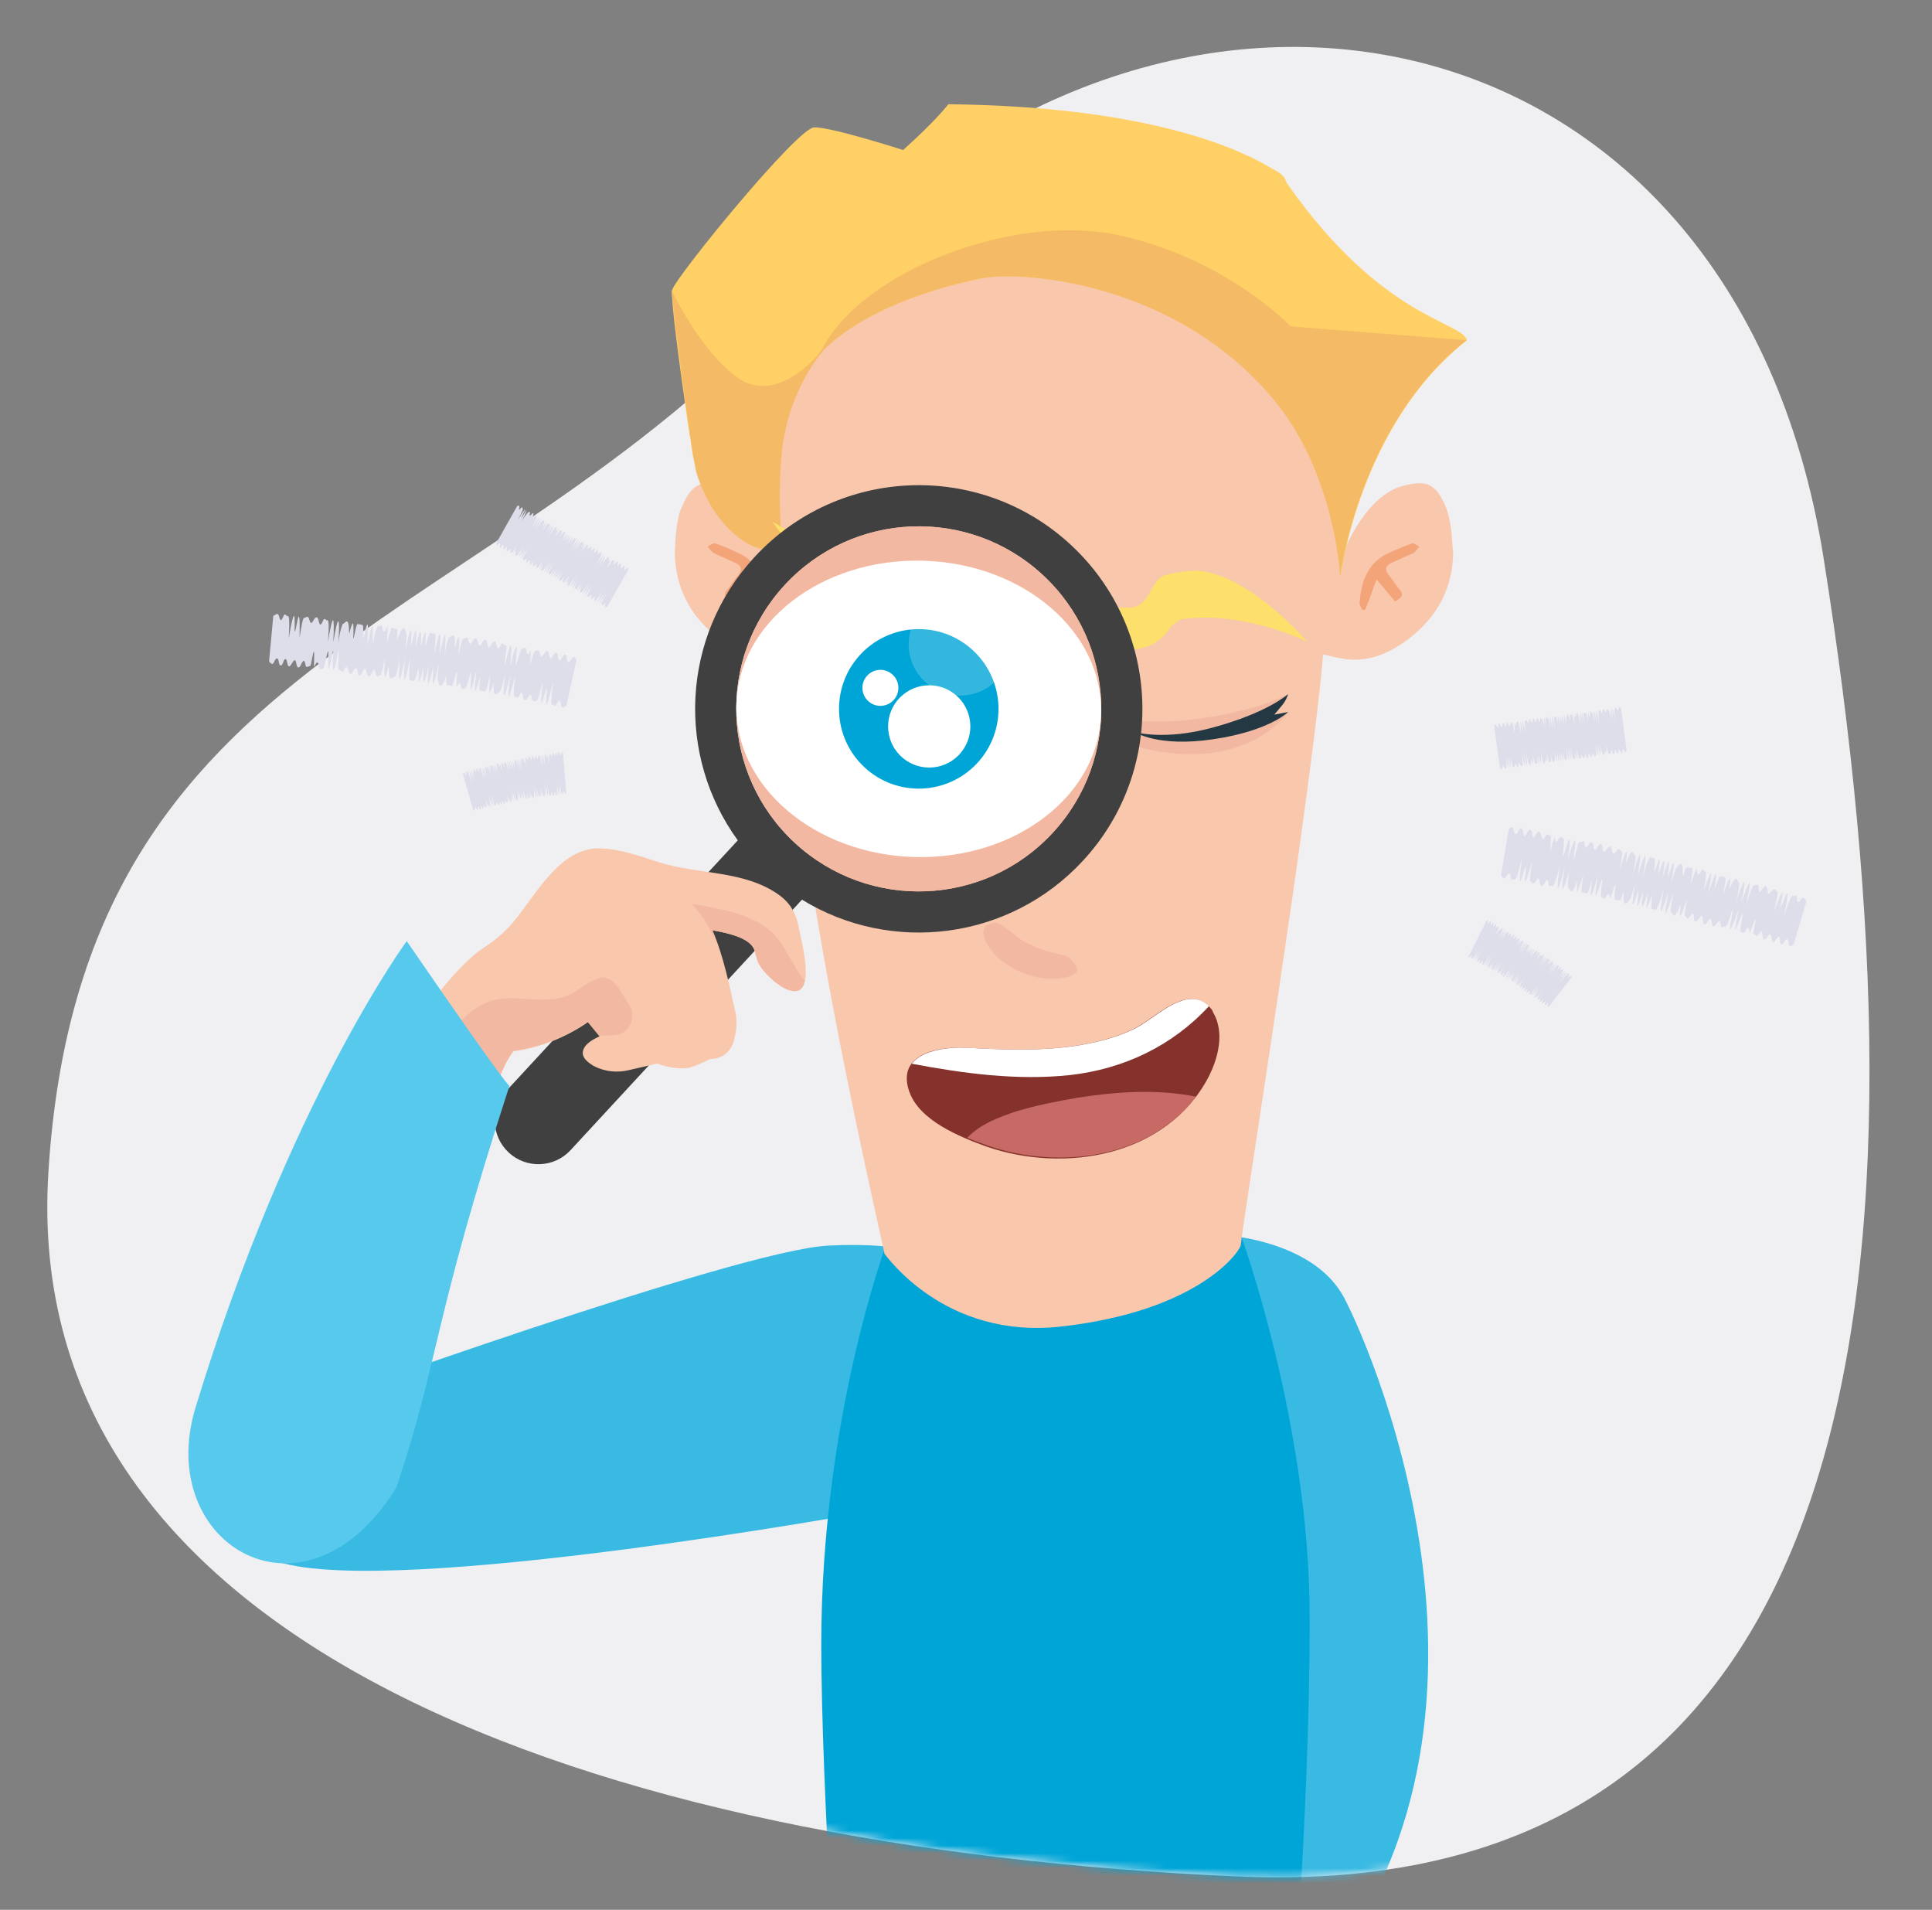 <svg width="256" height="253" viewBox="0 0 256 253" fill="none" xmlns="http://www.w3.org/2000/svg">
<rect x="0" y="0" width="256" height="253" fill="#808080" stroke="none"/>
<g clip-path="url(#clip0)">
<path d="M163.78 248.58C78.614 244.763 2.52 217.931 6.409 155.35C10.801 84.656 65.446 84.508 107.359 37.334C153.37 -14.457 229.705 -1.144 241.63 73.892C256.58 167.997 248.716 252.382 163.78 248.58Z" fill="#F0F0F3"/>
<mask id="mask0" mask-type="alpha" maskUnits="userSpaceOnUse" x="-30" y="-45" width="348" height="352">
<path d="M163.783 248.58C78.616 244.762 2.522 217.931 6.411 155.35C10.804 84.656 42.382 71.541 84.295 24.367C130.307 -27.424 229.708 -1.144 241.633 73.892C256.583 167.997 248.718 252.381 163.783 248.58Z" fill="#F0F0F3"/>
</mask>
<g mask="url(#mask0)">
<ellipse cx="184.095" cy="75.798" rx="8.515" ry="4.761" transform="rotate(-42.25 184.095 75.798)" fill="#F3A478"/>
<ellipse rx="8.515" ry="4.761" transform="matrix(-0.74 -0.672 -0.672 0.74 99.252 75.798)" fill="#F3A478"/>
<path d="M124.144 166.637C124.144 166.637 120.323 164.492 109.759 165.01C97.739 165.628 40.742 186.239 40.742 186.239C40.742 186.239 21.585 202.13 36.954 206.931C52.323 211.732 115.974 200.119 115.974 200.119L124.144 166.637Z" fill="#38BAE2"/>
<path d="M162.638 163.674C162.638 163.674 174.15 164.423 178.101 171.917C182.052 179.41 204.873 232.136 170.812 266.877C170.16 267.542 168.428 266.877 168.428 266.877L165.022 202.162L162.638 163.674Z" fill="#38BAE2"/>
<path d="M117.378 165.026C117.378 165.026 108.822 188.012 108.822 217.909C108.822 236.463 111.267 272.519 111.267 272.519C111.267 272.519 121.724 279.054 141.077 278.003C160.498 277.026 170.752 273.496 170.752 273.496C170.752 273.496 173.604 239.918 173.536 214.228C173.536 188.613 164.437 163.674 164.437 163.674L117.378 165.026Z" fill="#00A5D7"/>
<path d="M192.28 70.144C192.143 69.122 191.939 68.1 191.598 67.215C190.236 63.945 188.942 63.536 185.74 64.422C181.176 65.716 178.519 72.051 178.247 72.596C177.974 72.528 177.634 72.392 177.225 72.324C178.723 67.01 180.086 61.765 180.29 59.79C180.699 55.225 184.173 33.767 148.887 31.587C113.6 29.408 101.679 44.122 101.679 44.122C101.679 44.122 101.883 56.792 102.632 70.825C102.156 70.144 101.611 69.463 101.202 68.713C100.044 66.738 98.341 65.307 96.161 64.49C93.027 63.4 91.665 64.013 90.303 67.283C89.894 68.168 89.758 69.19 89.621 70.212C89.485 71.234 89.485 72.188 89.417 73.209C89.485 77.637 91.256 81.248 94.662 84.109C96.774 85.88 99.158 87.106 101.883 87.379C102.496 87.447 103.109 87.379 103.722 87.31C103.927 89.422 104.063 91.466 104.335 93.373C107.333 120.417 111.965 142.42 117.21 166.126C117.415 166.263 125.112 177.502 140.644 175.731C158.832 173.688 164.35 165.786 164.418 164.9C164.691 161.63 173.751 105.499 175.317 86.697L175.249 86.629L175.317 86.697C176.884 87.038 178.519 87.515 180.086 87.379C182.811 87.174 185.195 85.88 187.307 84.109C190.713 81.248 192.484 77.637 192.552 73.209C192.416 72.188 192.416 71.166 192.28 70.144ZM101.338 80.771C101.202 80.771 101.066 80.771 100.929 80.771C100.453 79.408 99.908 78.046 99.431 76.752C98.613 77.773 97.796 78.727 96.978 79.681C96.025 79.068 95.82 78.727 96.365 78.114C96.91 77.501 97.319 76.752 97.864 76.139C98.341 75.525 98.273 74.981 97.591 74.64C96.638 74.163 95.548 73.754 94.594 73.278C94.254 73.073 94.049 72.733 93.777 72.392C94.117 72.256 94.458 71.915 94.73 71.983C95.82 72.324 96.842 72.801 97.864 73.278C100.657 74.572 101.406 77.092 101.679 79.885C101.679 80.158 101.406 80.498 101.338 80.771ZM187.239 73.278C186.285 73.754 185.195 74.163 184.241 74.64C183.56 74.981 183.492 75.525 183.969 76.139C184.514 76.752 184.922 77.501 185.467 78.114C186.012 78.727 185.808 79.136 184.854 79.681C184.037 78.727 183.288 77.773 182.402 76.752C181.925 78.046 181.448 79.408 180.903 80.771C180.767 80.771 180.631 80.771 180.495 80.771C180.358 80.498 180.154 80.158 180.154 79.885C180.358 77.092 181.176 74.572 183.969 73.278C184.991 72.801 186.081 72.392 187.102 71.983C187.375 71.915 187.715 72.256 188.056 72.392C187.852 72.664 187.579 73.073 187.239 73.278Z" fill="#F8C7AC"/>
<path d="M139.553 129.682C136.897 129.818 133.559 128.251 131.992 126.616C129.812 124.3 129.676 122.256 131.992 122.256C132.741 122.256 134.649 124.096 135.534 124.641C139.077 126.616 140.711 126.139 141.665 126.889C143.981 128.864 142.074 129.545 139.553 129.682Z" fill="#F3B8A1"/>
<path fill-rule="evenodd" clip-rule="evenodd" d="M91.053 55.43C90.167 49.299 88.805 39.421 89.077 38.4C89.418 36.833 105.631 16.942 107.879 16.873C110.127 16.805 119.664 19.871 119.664 19.871C124.091 15.92 125.658 13.808 125.658 13.808C150.999 14.08 163.193 19.258 167.825 21.914C168.302 22.187 168.779 22.459 169.256 22.732C169.596 22.936 169.937 23.209 170.141 23.481C170.346 23.754 170.414 24.162 170.686 24.503C183.22 42.282 193.643 42.555 194.392 45.075C180.155 56.179 177.635 76.343 177.635 76.343C177.635 76.343 176.953 62.855 168.983 53.114C155.836 37.105 134.991 35.811 129.95 36.901C114.623 40.103 109.173 46.233 109.173 46.233L100.249 58.291L103.86 73.686L99.909 72.392C97.729 66.942 92.483 62.855 92.483 62.855L91.802 60.334C91.802 60.334 91.666 59.585 91.53 58.291C91.325 57.405 91.189 56.452 91.053 55.43Z" fill="#FED065"/>
<path fill-rule="evenodd" clip-rule="evenodd" d="M99.84 72.392L103.791 73.686C103.791 73.686 102.905 66.942 103.586 59.994C104.472 51.343 109.172 46.37 109.172 46.37C109.172 46.37 114.554 40.103 129.881 36.901C134.922 35.811 155.767 37.105 168.914 53.114C176.953 62.923 177.566 76.343 177.566 76.343C177.566 76.343 180.086 56.179 194.323 45.075L171.026 43.236C171.026 43.236 162.443 34.244 148.342 31.179C134.309 28.113 114.349 35.879 108.968 46.165C108.219 47.596 102.701 53.454 97.864 50.116C92.823 46.642 88.94 38.331 88.94 38.331C88.94 38.331 91.529 60.266 92.347 62.855C94.867 70.553 99.84 72.392 99.84 72.392Z" fill="#F5BA66"/>
<path d="M122.456 104.136C128.777 104.136 133.9 99.012 133.9 92.692C133.9 86.371 128.777 81.248 122.456 81.248C116.136 81.248 111.012 86.371 111.012 92.692C111.012 99.012 116.136 104.136 122.456 104.136Z" fill="white"/>
<path d="M133.9 90.308C133.628 86.561 129.473 81.043 122.456 81.248C116.121 81.452 111.829 85.744 111.012 90.308C111.012 90.308 113.396 91.874 122.456 91.874C130.631 91.874 133.9 90.308 133.9 90.308Z" fill="#F3B8A1"/>
<path d="M122.455 102.501C120.071 102.501 118.096 100.526 118.096 98.141C118.096 95.757 120.071 93.782 122.455 93.782C124.84 93.782 126.815 95.757 126.815 98.141C126.815 100.526 124.84 102.501 122.455 102.501Z" fill="#1EABE2"/>
<path d="M170.685 94.327C170.685 94.327 168.165 96.847 160.74 97.937C153.383 99.027 150.385 96.984 150.385 96.984C150.385 96.984 154.336 98.142 160.74 96.371C168.029 94.395 170.685 91.943 170.685 91.943C170.685 91.943 165.576 94.736 156.176 95.485C150.59 95.894 147.661 95.076 145.617 94.668C143.573 94.259 146.979 99.913 158.151 99.913C167.143 99.776 170.685 94.327 170.685 94.327Z" fill="#F3B8A1"/>
<path d="M170.686 94.327C170.686 94.327 168.165 96.847 160.74 97.937C153.383 99.027 150.386 96.984 150.386 96.984C150.386 96.984 154.337 98.142 160.74 96.371C168.029 94.395 170.686 91.943 170.686 91.943C170.686 91.943 170.481 92.692 169.936 93.373C169.391 94.054 168.846 94.668 168.846 94.668L170.686 94.327Z" fill="#233842"/>
<path d="M149.364 80.498C152.361 80.635 152.293 77.228 154.132 76.275C154.473 76.207 154.813 76.07 155.086 76.002C156.38 75.73 157.606 75.594 158.56 75.594C165.508 76.002 173.206 84.994 173.206 84.994C173.206 84.994 164.487 80.771 156.448 82.065C156.244 82.133 155.495 82.814 155.29 82.814C152.089 88.196 145.345 85.675 145.208 83.7C145.004 81.724 146.367 80.362 149.364 80.498Z" fill="#FDDF6B"/>
<path d="M124.908 76.547C121.979 76.002 121.366 78.931 119.391 79.477C119.05 79.545 118.709 79.545 118.369 79.545C117.006 79.613 115.78 79.545 114.895 79.34C108.151 77.91 102.36 69.122 102.36 69.122C102.36 69.122 110.058 74.027 118.233 74.095C118.437 74.095 119.254 73.618 119.527 73.618C123.682 69.463 129.813 72.664 129.609 74.367C129.404 76.07 127.838 77.092 124.908 76.547Z" fill="#FDDF6B"/>
<path d="M160.467 133.632C160.127 133.224 159.718 132.815 159.173 132.611C158.287 132.202 157.197 132.27 156.244 132.679C153.996 133.496 152.225 135.335 150.113 136.357C148.001 137.379 145.617 137.992 143.369 138.401C138.328 139.286 133.219 139.082 128.11 138.81C124.568 138.605 118.709 139.491 120.48 144.6C121.843 148.483 127.156 150.594 130.698 151.889C141.121 155.499 154.609 153.183 160.127 142.692C161.421 140.172 162.307 136.766 160.74 134.109C160.672 133.905 160.604 133.769 160.467 133.632Z" fill="#85322C"/>
<path d="M141.802 142.42C148.954 141.603 155.358 138.537 160.194 133.292C159.922 133.019 159.581 132.747 159.241 132.611C158.355 132.202 157.265 132.27 156.311 132.679C154.063 133.496 152.292 135.335 150.18 136.357C148.069 137.379 145.684 137.992 143.436 138.401C138.396 139.287 133.286 139.082 128.177 138.81C125.793 138.673 122.183 139.082 120.82 140.921C127.701 142.216 134.785 143.169 141.802 142.42Z" fill="white"/>
<path opacity="0.68" d="M142.824 145.417C140.031 145.894 137.238 146.439 134.581 147.257C132.333 148.006 129.813 148.96 128.178 150.731C129.063 151.14 130.017 151.412 130.834 151.753C140.303 155.022 152.293 153.456 158.492 145.281C153.382 144.259 148.069 144.6 142.824 145.417Z" fill="#E78482"/>
<path fill-rule="evenodd" clip-rule="evenodd" d="M106.267 119.185C118.077 126.434 133.742 124.584 143.504 114.02C154.612 102.001 153.873 83.253 141.853 72.145C129.834 61.038 111.087 61.777 99.979 73.796C90.217 84.36 89.606 100.122 97.762 111.326L67.095 144.51C64.924 146.859 65.069 150.522 67.417 152.692C69.766 154.863 73.429 154.718 75.6 152.37L106.267 119.185ZM139.502 110.321C130.437 120.13 115.137 120.733 105.328 111.669C95.519 102.604 94.916 87.304 103.981 77.495C113.045 67.687 128.345 67.083 138.154 76.148C147.963 85.213 148.566 100.512 139.502 110.321Z" fill="#404041"/>
<path d="M99.826 125.555C100.155 126.175 100.198 127.022 100.527 127.643C100.9 128.303 101.399 128.915 101.977 129.438C103.406 130.809 106.439 132.821 106.735 129.451C106.926 127.36 106.195 124.679 105.793 122.618C105.457 121.021 104.754 119.741 103.472 118.744C98.877 115.24 92.54 115.902 87.273 114.217C84.769 113.41 82.345 112.514 79.621 112.397C76.344 112.267 74.035 114.465 72.033 116.86C69.035 120.538 68.162 122.927 64.091 125.555C60.721 127.765 56.939 133.058 53.533 137.294C51.587 138.285 52.887 137.048 50.808 137.918C49.103 138.642 50.075 139.963 48.423 140.897C46.071 142.248 48.247 145.879 49.105 147.704C50.49 150.734 44.111 150.728 46.725 152.846C48.541 154.325 52.697 156.704 55.102 155.562C57.008 154.616 58.556 151.649 59.7 149.935C61.519 147.294 62.401 150.381 64.091 147.704C65.039 146.297 65.113 143.276 68.034 139.276C69.046 139.139 70.014 138.963 71.018 138.657C73.405 137.983 75.645 136.935 77.698 135.556C77.738 135.512 77.819 135.423 77.903 135.419C78.402 136.03 78.9 136.642 79.443 137.294C78.363 137.774 77.252 138.467 77.219 139.488C77.213 140.21 77.921 140.769 78.709 141.239C80.148 141.972 81.771 142.145 83.323 141.768L87.101 140.897C87.101 140.897 89.271 141.806 91.376 141.444C92.504 141.089 93.955 140.378 94.12 140.285C94.12 140.285 94.164 140.325 94.204 140.281C95.649 140.292 96.873 139.296 97.227 137.918C97.55 136.755 97.731 135.302 97.461 134.169C96.638 130.516 95.892 126.689 94.4 123.24C96.414 123.605 98.99 124.153 99.826 125.555Z" fill="#F8C7AC"/>
<path d="M81.346 137.155C83.38 137.052 84.494 134.744 83.347 133.061L83.302 133.021C82.386 131.708 81.263 128.835 79.264 129.616C77.261 130.313 76.068 131.902 73.878 132.268C71.773 132.63 69.673 132.27 67.591 132.248C64.064 132.215 62.077 134.058 59.83 136.635C56.224 140.896 53.161 145.808 47.94 148.367C46.615 149.029 45.192 149.441 43.76 149.684C44.668 150.827 45.656 151.881 46.72 152.761C48.536 154.24 52.692 156.62 55.097 155.478C57.003 154.532 58.55 151.565 59.695 149.85C61.514 147.21 63.534 147.277 65.224 144.6C66.172 143.193 66.587 141.194 68.029 139.191C69.041 139.055 70.009 138.878 71.013 138.572C73.4 137.899 75.64 136.851 77.693 135.472C77.733 135.427 77.814 135.338 77.898 135.334C78.397 135.946 78.895 136.558 79.393 137.169C80.075 137.22 80.668 137.189 81.346 137.155Z" fill="#F3B8A1"/>
<path d="M106.631 129.923C105.318 128.334 104.448 126.254 103.26 124.616C100.881 121.254 95.786 120.452 91.672 119.727C92.842 121.026 93.807 122.463 94.571 124.123C94.616 124.164 94.701 124.159 94.79 124.24C94.688 123.905 94.501 123.575 94.399 123.24C96.414 123.605 98.99 124.154 99.826 125.555C100.154 126.175 100.197 127.023 100.526 127.643C100.9 128.303 101.398 128.915 101.977 129.438C103.276 130.773 106.131 132.624 106.631 129.923Z" fill="#F3B8A1"/>
<circle cx="121.74" cy="93.908" r="24.183" transform="rotate(42.742 121.74 93.908)" fill="#F3B8A1"/>
<ellipse cx="121.741" cy="93.908" rx="24.172" ry="19.635" transform="rotate(1.416 121.741 93.908)" fill="white"/>
<circle cx="121.741" cy="93.908" r="10.567" transform="rotate(42.742 121.741 93.908)" fill="#00A5D7"/>
<path d="M25.907 186.473C38.26 145.913 53.893 124.675 53.893 124.675C68.116 145.378 67.51 143.827 67.51 143.827C57.202 175.571 58.357 179.549 52.537 197.043C40.45 216.651 20.381 204.619 25.907 186.473Z" fill="#56C9ED"/>
<circle cx="123.127" cy="96.234" r="5.45" fill="white"/>
<circle cx="116.656" cy="91.125" r="2.384" fill="white"/>
<circle opacity="0.2" cx="127.214" cy="85.335" r="6.812" fill="white"/>
</g>
<path d="M68.503 67.087C68.543 67.075 68.53 67.035 68.57 67.022C68.663 67.036 68.864 66.84 68.806 67.21C68.749 67.579 68.761 67.619 69.017 67.318C69.272 67.017 69.162 67.359 69.255 67.374C69.347 67.388 69.264 67.678 68.572 68.953C69.438 67.534 69.855 67.05 69.393 67.944C68.931 68.838 69.011 68.812 69.498 67.998C69.986 67.184 69.806 67.724 69.113 69.131C69.358 68.658 69.655 68.212 70.017 67.832C70.082 67.899 70.323 67.69 70.213 68.033C70.103 68.375 70.195 68.39 70.424 68.141C70.652 67.892 70.757 67.947 70.647 68.289C70.537 68.632 70.562 68.711 70.858 68.397C71.153 68.083 71.003 68.439 71.123 68.4C71.242 68.362 71.132 68.705 70.48 69.967C71.71 68.037 71.775 68.104 70.743 70.102C71.988 68.08 71.93 68.449 70.98 70.29C71.237 69.856 71.494 69.423 71.804 69.017C71.949 69.058 72.42 68.468 71.928 69.679C71.886 69.824 71.9 69.732 72.007 69.654C72.587 68.854 72.546 68.999 71.852 70.406C72.082 70.025 72.312 69.644 72.608 69.33C72.673 69.397 72.778 69.451 72.871 69.465C72.963 69.48 72.815 69.703 72.598 70.124C72.38 70.544 72.38 70.544 72.623 70.203C73.311 69.193 73.31 69.325 72.658 70.587C72.453 71.048 72.481 70.995 72.698 70.574C73.076 69.97 73.265 69.734 73.345 69.709C73.424 69.683 72.664 71.156 72.812 70.933C73.204 70.368 73.582 69.764 73.608 69.844C73.633 69.924 73.901 69.662 73.764 70.058C73.627 70.453 73.746 70.414 74.002 70.113C74.19 69.877 73.363 71.415 73.606 71.074C73.915 70.668 74.24 70.169 74.252 70.209C74.318 70.275 74.383 70.342 74.476 70.357C74.516 70.344 74.501 70.436 74.311 70.805C74.121 71.173 74.215 71.055 74.337 70.884C74.929 70.124 74.926 70.388 74.799 70.956C74.772 71.008 74.609 71.324 74.513 71.574C74.296 71.995 74.336 71.982 74.526 71.614C75.323 70.393 75.403 70.367 74.845 71.512C74.737 71.722 74.682 71.827 74.871 71.591C75.64 70.423 75.626 70.515 74.918 72.015C75.108 71.647 75.351 71.306 75.647 70.992C75.699 71.019 75.265 71.86 75.223 72.005C75.181 72.15 75.79 71.165 75.91 71.127C76.029 71.089 75.283 72.469 75.54 72.035C75.905 71.524 76.12 71.235 76.133 71.275C76.146 71.315 76.211 71.382 76.291 71.356C76.371 71.331 76.3 71.661 75.609 72.936C76.826 70.966 76.931 71.02 75.926 72.966C77.102 71.141 77.154 71.168 76.15 73.114C76.407 72.68 76.664 72.247 76.986 71.88C77.104 71.974 77.615 71.371 77.07 72.556C77.016 72.661 76.989 72.713 77.083 72.595C77.772 71.585 77.594 71.993 76.928 73.347C77.145 72.927 77.428 72.573 77.711 72.219C77.816 72.273 78.044 72.025 77.907 72.42C77.769 72.815 77.876 72.737 78.117 72.528C78.358 72.319 78.451 72.333 78.341 72.676C78.23 73.019 78.296 73.085 78.551 72.784C78.807 72.483 78.912 72.537 78.775 72.932C78.637 73.328 78.757 73.289 78.985 73.04C79.213 72.792 79.306 72.806 79.236 73.136C79.165 73.466 79.218 73.493 79.446 73.244C79.674 72.996 79.631 73.273 79.697 73.34C79.762 73.407 79.653 73.617 79.273 74.353C79.029 74.826 79.056 74.774 79.326 74.38C80.15 73.107 80.203 73.134 79.509 74.541C79.305 75.002 79.319 74.909 79.589 74.516C79.968 73.912 80.156 73.676 80.236 73.65C80.316 73.625 79.515 75.11 79.704 74.874C79.934 74.493 80.216 74.139 80.499 73.785C80.564 73.852 80.766 73.656 80.695 73.986C80.625 74.316 80.596 74.501 80.946 74.082C80.946 74.082 80.415 75.173 80.495 75.148C80.575 75.122 81.143 74.15 81.169 74.23C81.194 74.309 81.475 74.088 81.378 74.47C81.28 74.853 81.36 74.827 81.588 74.578C81.817 74.33 81.949 74.331 81.852 74.713C81.754 75.096 81.834 75.07 82.022 74.835C82.211 74.599 82.383 74.587 82.285 74.97C82.188 75.352 82.308 75.314 82.536 75.065C82.764 74.817 82.857 74.831 82.759 75.213C82.662 75.596 82.781 75.558 83.01 75.309C83.238 75.06 83.182 75.298 83.26 75.404L83.246 75.497L80.455 80.385L80.415 80.397C80.323 80.383 80.122 80.579 80.179 80.21C80.237 79.84 80.224 79.8 79.969 80.101C79.713 80.403 79.824 80.06 79.731 80.046C79.638 80.031 79.722 79.741 80.413 78.466C79.548 79.885 79.131 80.369 79.593 79.475C80.054 78.581 79.974 78.607 79.475 79.381C78.975 80.156 79.166 79.656 79.86 78.248C79.615 78.722 79.305 79.128 78.956 79.547C78.89 79.481 78.649 79.689 78.76 79.347C78.87 79.004 78.777 78.99 78.549 79.239C78.321 79.487 78.216 79.433 78.326 79.09C78.436 78.748 78.411 78.668 78.115 78.982C77.82 79.296 77.97 78.941 77.85 78.979C77.731 79.017 77.854 78.715 78.505 77.453C77.276 79.382 77.21 79.316 78.242 77.317C76.998 79.34 77.056 78.97 78.006 77.129C77.749 77.563 77.492 77.996 77.182 78.403C77.037 78.361 76.566 78.951 77.058 77.74C77.1 77.595 77.085 77.687 76.978 77.766C76.398 78.566 76.44 78.421 77.133 77.013C76.903 77.394 76.673 77.775 76.378 78.089C76.313 78.022 76.207 77.968 76.115 77.954C76.062 77.927 76.171 77.717 76.388 77.296C76.605 76.875 76.605 76.875 76.362 77.216C75.674 78.227 75.676 78.094 76.328 76.832C76.532 76.372 76.505 76.424 76.288 76.845C76.125 77.161 75.909 77.449 75.641 77.71C75.561 77.736 76.322 76.263 76.173 76.487C75.782 77.051 75.403 77.655 75.378 77.575C75.352 77.496 75.084 77.757 75.222 77.362C75.359 76.967 75.239 77.005 74.984 77.306C74.795 77.542 75.623 76.004 75.38 76.345C75.07 76.752 74.746 77.251 74.733 77.211C74.668 77.144 74.603 77.077 74.51 77.063C74.51 77.063 74.484 76.983 74.675 76.615C74.865 76.247 74.77 76.365 74.649 76.535C74.057 77.296 74.047 76.991 74.186 76.464C74.295 76.253 74.364 76.056 74.472 75.845C74.69 75.425 74.65 75.437 74.46 75.806C73.663 77.026 73.583 77.052 74.141 75.908C74.249 75.697 74.303 75.592 74.115 75.828C73.345 76.996 73.36 76.904 74.067 75.404C73.877 75.772 73.595 76.126 73.339 76.427C73.287 76.4 73.721 75.559 73.763 75.414C73.804 75.269 73.196 76.254 73.076 76.292C72.956 76.331 73.702 74.95 73.445 75.384C73.081 75.895 72.865 76.184 72.853 76.144C72.84 76.104 72.775 76.037 72.695 76.063C72.615 76.089 72.685 75.759 73.377 74.484C72.16 76.454 72.055 76.4 73.059 74.454C71.884 76.278 71.831 76.251 72.836 74.306C72.579 74.739 72.322 75.173 71.999 75.539C71.881 75.445 71.37 76.048 71.915 74.864C71.969 74.758 71.997 74.706 71.902 74.824C71.214 75.834 71.391 75.426 72.058 74.072C71.84 74.493 71.558 74.846 71.275 75.2C71.17 75.146 70.941 75.395 71.079 75C71.216 74.604 71.109 74.683 70.868 74.891C70.627 75.1 70.535 75.086 70.645 74.743C70.755 74.401 70.69 74.334 70.434 74.635C70.179 74.936 70.074 74.882 70.211 74.487C70.349 74.092 70.229 74.13 70.001 74.379C69.772 74.627 69.68 74.613 69.75 74.283C69.82 73.954 69.768 73.926 69.54 74.175C69.311 74.424 69.354 74.147 69.289 74.08C69.224 74.013 69.332 73.802 69.713 73.066C69.957 72.593 69.93 72.645 69.66 73.039C68.836 74.312 68.783 74.285 69.476 72.878C69.681 72.418 69.666 72.51 69.397 72.904C69.234 73.219 69.018 73.508 68.75 73.769C68.63 73.808 69.47 72.309 69.282 72.545C69.052 72.926 68.769 73.28 68.487 73.634C68.421 73.567 68.22 73.763 68.29 73.433C68.361 73.103 68.39 72.919 68.04 73.338C68.04 73.338 68.531 72.259 68.503 72.311C68.476 72.364 67.855 73.309 67.829 73.23C67.804 73.15 67.523 73.371 67.621 72.989C67.718 72.607 67.638 72.632 67.41 72.881C67.182 73.13 67.049 73.128 67.147 72.746C67.244 72.363 67.165 72.389 66.976 72.625C66.788 72.861 66.615 72.872 66.713 72.489C66.811 72.107 66.691 72.145 66.462 72.394C66.234 72.642 66.141 72.628 66.239 72.246C66.337 71.863 66.217 71.902 65.989 72.15C65.76 72.399 65.816 72.162 65.738 72.055C65.738 72.055 65.725 72.015 65.753 71.962L68.503 67.087Z" fill="#DEDEEB"/>
<path d="M36.207 81.66C36.181 81.592 36.248 81.567 36.315 81.54C36.516 81.463 36.814 81.037 36.982 81.67C37.15 82.303 37.243 82.344 37.529 81.691C37.815 81.037 37.916 81.696 38.117 81.618C38.318 81.54 38.393 82.132 38.264 84.585C38.717 81.774 39.073 80.705 39.045 82.422C39.016 84.138 39.057 84.045 39.365 82.453C39.673 80.861 39.744 81.841 39.694 84.496C39.935 82.93 40.131 81.846 40.291 81.862C40.452 81.877 40.816 81.426 40.984 82.059C41.152 82.691 41.286 82.639 41.557 82.147C41.829 81.654 42.123 81.618 42.224 82.276C42.366 82.842 42.485 82.951 42.771 82.297C43.057 81.644 43.132 82.235 43.333 82.157C43.534 82.079 43.65 82.577 43.454 85.056C44.103 81.161 44.356 81.218 44.161 85.092C44.825 81.037 45.086 81.711 44.828 85.222C44.943 84.325 45.084 83.495 45.385 82.681C45.746 82.618 46.211 81.431 46.256 83.739C46.294 84.034 46.309 83.873 46.364 83.619C46.806 81.975 46.911 82.245 46.793 84.926C47.031 83.749 47.227 82.665 47.388 82.68C47.548 82.696 47.868 82.727 48.054 82.81C48.121 82.784 48.144 83.24 48.137 84.018C48.077 84.661 48.063 84.822 48.256 84.127C48.701 82.094 48.847 82.271 48.718 84.724C48.67 85.595 48.711 85.501 48.852 84.672C49.063 83.427 49.268 82.96 49.376 82.841C49.483 82.722 49.31 85.657 49.422 85.149C49.659 83.972 49.964 82.768 50.109 82.945C50.254 83.121 50.541 82.468 50.668 83.194C50.795 83.92 50.969 83.774 51.256 83.121C51.542 82.468 51.153 85.641 51.346 84.946C51.554 84.091 51.803 83.142 51.963 83.157C52.149 83.24 52.336 83.323 52.563 83.313C52.63 83.287 52.682 83.422 52.649 84.132C52.575 84.936 52.671 84.588 52.835 84.215C53.396 82.68 53.713 83.1 53.877 84.122C53.874 84.51 53.87 84.9 53.8 85.314C53.726 86.118 53.793 86.092 53.893 85.356C54.409 82.908 54.61 82.83 54.47 85.055C54.466 85.444 54.41 85.698 54.589 85.164C55.131 82.784 55.276 82.96 55.077 85.828C55.315 84.65 55.563 83.701 55.724 83.717C55.884 83.733 55.736 85.34 55.747 85.568C55.758 85.796 56.163 83.857 56.338 83.712C56.513 83.567 56.235 86.232 56.443 85.376C56.733 84.334 56.911 83.8 57.071 83.815C57.19 83.924 57.35 83.94 57.484 83.888C57.685 83.81 57.827 84.375 57.497 86.906C58.307 83.027 58.534 83.017 58.219 86.782C59.04 83.131 59.2 83.146 58.886 86.911C59.027 86.081 59.168 85.252 59.469 84.438C59.815 84.536 60.321 83.255 60.274 85.521C60.285 85.749 60.244 85.843 60.367 85.563C60.88 83.504 60.966 84.323 60.729 86.895C61.048 85.531 61.23 84.608 61.39 84.624C61.55 84.639 61.982 84.162 62.083 84.821C62.184 85.48 62.385 85.402 62.656 84.909C62.928 84.416 63.155 84.406 63.322 85.039C63.49 85.671 63.584 85.713 63.896 85.127C64.208 84.541 64.435 84.53 64.562 85.256C64.689 85.982 64.864 85.837 65.136 85.344C65.407 84.852 65.701 84.816 65.776 85.407C65.851 85.998 66.104 86.055 66.349 85.495C66.595 84.935 66.737 85.5 66.964 85.49C67.191 85.479 67.146 85.961 66.92 87.367C66.805 88.264 66.846 88.171 67.08 87.382C67.704 84.815 67.89 84.898 67.68 87.538C67.565 88.435 67.647 88.248 67.814 87.486C68.092 86.216 68.256 85.842 68.431 85.697C68.606 85.552 68.205 88.497 68.409 88.031C68.684 87.149 69.071 85.759 69.19 85.868C69.309 85.977 69.674 85.526 69.749 86.117C69.823 86.708 69.954 87.045 70.296 86.138C70.43 86.086 70.171 88.201 70.211 88.108C70.252 88.015 70.776 86.184 70.869 86.226C70.962 86.267 71.42 85.857 71.521 86.516C71.622 87.175 71.756 87.123 72.094 86.604C72.433 86.085 72.66 86.075 72.761 86.734C72.862 87.392 72.996 87.34 73.267 86.848C73.539 86.355 73.874 86.225 73.934 86.977C73.994 87.729 74.236 87.558 74.507 87.065C74.778 86.573 75.073 86.536 75.106 87.221C75.14 87.906 75.408 87.802 75.747 87.283C76.085 86.764 76.175 87.195 76.361 87.278C76.361 87.278 76.346 87.439 76.372 87.506L75.032 93.551L74.966 93.577C74.764 93.654 74.441 94.012 74.34 93.354C74.239 92.695 74.079 92.68 73.767 93.266C73.454 93.852 73.379 93.26 73.178 93.338C72.977 93.416 72.97 92.799 73.326 90.336C72.62 93.089 72.263 94.158 72.385 92.483C72.507 90.808 72.507 90.808 72.039 92.384C71.57 93.961 71.659 92.996 71.911 90.263C71.577 91.788 71.22 92.856 71.127 92.815C71.034 92.773 70.576 93.183 70.475 92.524C70.374 91.866 70.24 91.918 69.969 92.41C69.697 92.903 69.403 92.939 69.302 92.281C69.228 91.689 69.108 91.581 68.796 92.167C68.484 92.753 68.409 92.161 68.234 92.307C68.059 92.452 67.984 91.861 68.273 89.423C67.371 93.261 67.118 93.204 67.633 89.361C66.716 93.359 66.522 92.659 66.94 89.164C66.799 89.994 66.591 90.85 66.223 91.69C65.903 91.659 65.304 92.898 65.418 90.606C65.448 90.284 65.366 90.471 65.311 90.725C64.775 92.328 64.764 92.1 64.949 89.392C64.685 90.502 64.421 91.612 64.261 91.597C64.101 91.581 63.848 91.524 63.595 91.467C63.502 91.425 63.505 91.037 63.579 90.233C63.639 89.59 63.653 89.429 63.46 90.124C62.947 92.183 62.776 91.939 63.065 89.501C63.113 88.63 63.139 88.698 62.931 89.553C62.653 90.824 62.515 91.265 62.381 91.317C62.247 91.368 62.54 88.542 62.402 88.983C62.072 90.119 61.767 91.322 61.648 91.213C61.528 91.104 61.19 91.623 61.089 90.964C60.988 90.305 60.854 90.357 60.542 90.943C60.337 91.41 60.738 88.465 60.452 89.118C60.243 89.974 59.928 90.949 59.834 90.907C59.648 90.824 59.462 90.741 59.235 90.752C59.168 90.778 59.116 90.643 59.149 89.932C59.223 89.129 59.126 89.476 59.03 89.823C58.468 91.359 58.152 90.938 57.987 89.917C57.991 89.528 57.994 89.139 58.065 88.724C58.139 87.92 58.139 87.92 57.972 88.683C57.389 91.156 57.255 91.208 57.395 88.983C57.398 88.594 57.454 88.34 57.276 88.874C56.666 91.281 56.588 91.079 56.788 88.211C56.55 89.388 56.301 90.337 56.141 90.322C55.981 90.306 56.129 88.698 56.118 88.47C56.106 88.242 55.702 90.181 55.527 90.327C55.352 90.472 55.63 87.806 55.422 88.662C55.132 89.704 54.953 90.239 54.793 90.223C54.633 90.207 54.514 90.099 54.38 90.15C54.246 90.202 54.104 89.637 54.367 87.132C53.558 91.011 53.398 90.996 53.645 87.257C52.917 90.949 52.731 90.866 52.979 87.127C52.838 87.957 52.697 88.787 52.395 89.601C52.075 89.57 51.544 90.783 51.524 88.543C51.539 88.382 51.553 88.222 51.431 88.502C50.918 90.561 50.858 89.808 51.002 87.195C50.749 88.533 50.501 89.482 50.407 89.44C50.314 89.399 49.909 89.943 49.782 89.217C49.655 88.491 49.48 88.637 49.235 89.197C48.989 89.757 48.736 89.7 48.568 89.067C48.4 88.434 48.307 88.393 48.021 89.046C47.735 89.7 47.481 89.643 47.381 88.984C47.28 88.326 47.079 88.403 46.807 88.896C46.536 89.389 46.335 89.467 46.167 88.834C45.999 88.201 45.839 88.186 45.593 88.746C45.348 89.306 45.206 88.741 44.979 88.751C44.752 88.761 44.797 88.279 44.863 86.858C44.885 85.92 44.87 86.08 44.703 86.843C44.239 89.425 44.012 89.436 44.129 86.755C44.177 85.883 44.162 86.044 43.995 86.806C43.784 88.051 43.646 88.492 43.538 88.611C43.431 88.731 43.604 85.795 43.425 86.329C43.177 87.278 42.924 88.617 42.831 88.575C42.738 88.534 42.347 88.917 42.273 88.326C42.198 87.735 42 87.424 41.658 88.331C41.524 88.383 41.717 86.293 41.583 86.345C41.449 86.397 41.204 88.352 41.085 88.243C40.966 88.134 40.56 88.679 40.459 88.02C40.358 87.362 40.157 87.439 39.912 88C39.667 88.56 39.373 88.596 39.272 87.937C39.171 87.279 38.97 87.357 38.698 87.849C38.427 88.342 38.185 88.513 38.058 87.787C37.931 87.061 37.689 87.232 37.511 87.766C37.332 88.301 37.038 88.337 36.937 87.678C36.837 87.02 36.569 87.124 36.323 87.684C36.078 88.244 35.895 87.772 35.735 87.756C35.709 87.689 35.683 87.621 35.657 87.554L36.207 81.66Z" fill="#DEDEEB"/>
<path d="M61.358 102.582C61.346 102.545 61.335 102.508 61.374 102.496C61.442 102.434 61.45 102.188 61.584 102.469C61.718 102.751 61.808 102.762 61.782 102.406C61.755 102.05 61.9 102.368 61.956 102.269C62.011 102.17 62.117 102.501 62.518 103.752C62.165 102.243 62.108 101.653 62.39 102.536C62.672 103.418 62.661 103.382 62.509 102.498C62.357 101.614 62.522 102.129 62.957 103.49C62.816 103.048 62.742 102.545 62.719 102.065C62.798 102.04 62.807 101.794 62.941 102.076C63.074 102.357 63.102 102.308 63.099 102.025C63.096 101.742 63.163 101.68 63.309 101.998C63.454 102.317 63.505 102.341 63.467 101.948C63.428 101.555 63.574 101.873 63.629 101.774C63.685 101.675 63.779 101.97 64.14 103.233C63.741 101.171 63.821 101.145 64.337 103.17C63.916 101.034 64.089 101.303 64.547 103.143C64.438 102.529 64.281 101.768 64.321 101.756C64.44 101.718 64.386 101.005 64.751 102.145C64.798 102.292 64.775 102.219 64.767 102.059C64.654 101.162 64.729 101.26 65.097 102.683C65.008 102.266 64.969 101.873 64.919 101.443C64.998 101.417 65.077 101.392 65.168 101.404C65.278 101.612 65.337 101.796 65.368 102.029C65.474 102.36 65.497 102.433 65.431 102.09C65.248 100.972 65.323 101.07 65.644 102.346C65.746 102.8 65.773 102.751 65.672 102.297C65.566 101.966 65.551 101.646 65.575 101.314C65.631 101.215 65.995 102.761 65.952 102.491C65.862 102.074 65.823 101.68 65.813 101.238C65.915 101.286 65.888 100.93 66.046 101.285C66.203 101.64 66.219 101.554 66.232 101.185C66.228 100.902 66.553 102.461 66.526 102.104C66.46 101.761 66.445 101.441 66.43 101.121C66.481 101.146 66.56 101.12 66.639 101.095C66.679 101.082 66.702 101.156 66.769 101.5C66.859 101.917 66.839 101.72 66.832 101.56C66.771 100.688 66.92 100.883 67.153 101.336C67.176 101.41 67.27 101.704 67.301 101.937C67.391 102.355 67.391 102.355 67.353 101.962C67.138 100.611 67.218 100.585 67.492 101.714C67.562 101.935 67.558 102.058 67.555 101.775C67.404 100.485 67.467 100.546 67.819 102.056C67.741 101.675 67.702 101.282 67.703 100.876C67.743 100.864 67.922 101.698 67.997 101.796C68.072 101.893 67.913 100.85 67.929 100.763C67.945 100.677 68.261 102.076 68.199 101.609C68.153 101.057 68.126 100.7 68.178 100.724C68.229 100.748 68.269 100.736 68.336 100.674C68.403 100.612 68.486 100.869 68.74 102.207C68.448 100.07 68.527 100.045 68.953 102.058C68.709 100.068 68.749 100.055 69.163 102.031C69.101 101.564 69.05 101.134 69.028 100.655C69.119 100.667 69.144 99.928 69.43 101.094C69.465 101.204 69.489 101.278 69.442 101.131C69.338 99.988 69.467 100.393 69.733 101.768C69.643 101.35 69.632 100.908 69.633 100.502C69.712 100.477 69.749 100.181 69.854 100.512C69.96 100.843 70.016 100.744 70.052 100.449C70.088 100.153 70.168 100.128 70.273 100.459C70.379 100.79 70.459 100.765 70.471 100.396C70.484 100.027 70.563 100.002 70.681 100.369C70.799 100.737 70.854 100.638 70.891 100.343C70.927 100.047 70.994 99.985 71.088 100.28C71.183 100.574 71.262 100.549 71.298 100.253C71.334 99.958 71.417 100.215 71.484 100.153C71.551 100.091 71.606 100.398 71.711 101.135C71.785 101.638 71.801 101.552 71.75 101.122C71.655 99.733 71.695 99.721 71.92 101.108C71.983 101.575 71.999 101.489 71.948 101.059C71.894 100.752 71.867 100.395 71.931 100.051C71.986 99.952 72.18 101.512 72.189 101.266C72.15 100.872 72.139 100.43 72.18 100.011C72.231 100.036 72.279 99.777 72.374 100.071C72.468 100.365 72.554 100.5 72.571 100.008C72.571 100.008 72.743 101.088 72.77 101.039C72.798 100.99 72.73 99.957 72.781 99.981C72.832 100.005 72.92 99.734 73.014 100.028C73.108 100.323 73.148 100.31 73.172 99.978C73.197 99.645 73.276 99.62 73.382 99.951C73.488 100.282 73.516 100.233 73.552 99.937C73.588 99.642 73.683 99.53 73.761 99.911C73.84 100.291 73.923 100.143 73.959 99.848C73.996 99.552 74.063 99.49 74.181 99.858C74.298 100.226 74.354 100.127 74.378 99.795C74.403 99.462 74.525 99.707 74.576 99.731C74.588 99.768 74.6 99.805 74.6 99.805L75.034 104.978L75.046 105.015C74.978 105.077 74.93 105.335 74.824 105.004C74.718 104.673 74.667 104.649 74.654 105.018C74.641 105.387 74.536 105.056 74.468 105.118C74.401 105.18 74.346 104.874 74.183 103.547C74.287 105.095 74.293 105.661 74.141 104.777C73.989 103.893 73.989 103.893 74.022 104.815C74.056 105.737 73.97 105.197 73.772 103.76C73.834 104.226 73.817 104.719 73.8 105.211C73.721 105.236 73.661 105.458 73.567 105.164C73.473 104.869 73.433 104.882 73.397 105.177C73.361 105.473 73.281 105.498 73.175 105.167C73.07 104.836 73.018 104.812 73.017 105.218C73.016 105.624 72.898 105.256 72.843 105.355C72.787 105.453 72.693 105.159 72.53 103.833C72.68 105.934 72.64 105.947 72.333 103.896C72.505 106.071 72.411 105.777 72.111 103.886C72.173 104.352 72.196 104.832 72.207 105.274C72.088 105.312 72.102 106.038 71.844 104.823C71.797 104.675 71.821 104.749 71.816 104.872C71.85 105.794 71.803 105.647 71.565 104.223C71.615 104.653 71.654 105.046 71.613 105.464C71.534 105.489 71.483 105.465 71.404 105.491C71.333 105.27 71.274 105.086 71.243 104.853C71.177 104.509 71.153 104.435 71.18 104.792C71.272 105.898 71.209 105.837 70.967 104.535C70.866 104.081 70.877 104.118 70.939 104.585C71.006 104.929 71.021 105.248 70.996 105.58C70.941 105.679 70.707 104.132 70.699 104.378C70.749 104.808 70.788 105.201 70.747 105.62C70.684 105.559 70.671 105.928 70.554 105.56C70.436 105.192 70.38 105.291 70.407 105.647C70.41 105.93 70.126 104.359 70.153 104.715C70.219 105.059 70.234 105.378 70.209 105.711C70.158 105.687 70.079 105.712 70.039 105.724C70 105.737 69.976 105.664 69.91 105.32C69.82 104.903 69.839 105.099 69.847 105.259C69.868 106.144 69.719 105.949 69.554 105.434C69.53 105.36 69.476 105.053 69.405 104.833C69.315 104.415 69.327 104.452 69.354 104.808C69.517 106.135 69.489 106.185 69.215 105.056C69.144 104.835 69.148 104.712 69.152 104.995C69.303 106.285 69.24 106.224 68.927 104.702C69.005 105.082 69.044 105.475 69.043 105.881C69.003 105.894 68.823 105.059 68.776 104.912C68.729 104.765 68.861 105.858 68.845 105.944C68.829 106.031 68.552 104.619 68.574 105.098C68.629 105.405 68.632 105.688 68.596 105.984C68.556 105.996 68.505 105.972 68.477 106.022C68.449 106.071 68.327 105.826 68.074 104.488C68.405 106.613 68.326 106.638 67.86 104.638C68.144 106.615 68.104 106.628 67.65 104.664C67.752 105.118 67.802 105.548 67.825 106.028C67.734 106.016 67.748 106.741 67.434 105.625C67.399 105.515 67.376 105.441 67.423 105.589C67.566 106.719 67.437 106.314 67.132 104.952C67.222 105.369 67.272 105.799 67.271 106.205C67.192 106.23 67.195 106.513 67.05 106.194C66.904 105.876 66.888 105.962 66.891 106.245C66.895 106.528 66.827 106.59 66.682 106.272C66.536 105.953 66.497 105.966 66.524 106.322C66.55 106.679 66.471 106.704 66.326 106.386C66.18 106.067 66.164 106.153 66.168 106.436C66.171 106.719 66.103 106.781 65.97 106.499C65.836 106.218 65.796 106.231 65.772 106.563C65.748 106.895 65.665 106.638 65.586 106.663C65.507 106.688 65.464 106.418 65.28 105.706C65.166 105.216 65.15 105.302 65.24 105.719C65.506 107.094 65.427 107.119 65.07 105.733C64.929 105.292 64.953 105.365 65.043 105.782C65.148 106.113 65.163 106.433 65.179 106.753C65.162 106.839 64.759 105.305 64.802 105.576C64.892 105.993 64.93 106.386 64.969 106.779C64.918 106.755 64.909 107.001 64.787 106.756C64.665 106.511 64.567 106.34 64.641 106.844C64.641 106.844 64.311 105.814 64.323 105.85C64.335 105.887 64.534 106.918 64.483 106.894C64.431 106.87 64.395 107.166 64.249 106.847C64.104 106.529 64.076 106.578 64.091 106.898C64.106 107.217 64.039 107.28 63.893 106.961C63.748 106.643 63.72 106.692 63.723 106.975C63.727 107.258 63.683 107.393 63.526 107.038C63.368 106.683 63.324 106.819 63.328 107.102C63.331 107.384 63.264 107.446 63.118 107.128C62.973 106.81 62.917 106.909 62.92 107.191C62.924 107.474 62.825 107.303 62.734 107.291C62.643 107.28 62.722 107.255 62.671 107.231L61.358 102.582Z" fill="#DEDEEB"/>
<path d="M214.802 93.885C214.77 93.858 214.797 93.826 214.764 93.799C214.673 93.778 214.559 93.521 214.475 93.885C214.391 94.25 214.365 94.282 214.24 93.907C214.115 93.533 214.089 93.892 213.998 93.871C213.907 93.85 213.876 94.15 214.043 95.59C213.768 93.952 213.562 93.347 213.657 94.348C213.753 95.35 213.688 95.297 213.539 94.359C213.391 93.422 213.356 93.99 213.475 95.554C213.425 95.024 213.315 94.499 213.12 94.012C213.034 94.05 212.888 93.766 212.863 94.126C212.838 94.484 212.747 94.463 212.627 94.148C212.508 93.832 212.39 93.843 212.365 94.202C212.34 94.561 212.287 94.625 212.129 94.224C211.972 93.823 211.979 94.208 211.882 94.128C211.785 94.048 211.76 94.407 211.895 95.821C211.472 93.572 211.387 93.61 211.601 95.849C211.199 93.508 211.115 93.873 211.312 95.935C211.234 95.437 211.157 94.939 211.021 94.447C210.871 94.431 210.653 93.708 210.659 95.015C210.644 95.165 210.665 95.074 210.594 94.962C210.354 94.004 210.339 94.154 210.458 95.718C210.387 95.279 210.315 94.84 210.158 94.438C210.072 94.476 209.954 94.487 209.863 94.466C209.772 94.445 209.827 94.707 209.872 95.178C209.917 95.65 209.917 95.65 209.818 95.243C209.556 94.049 209.508 94.172 209.643 95.586C209.662 96.09 209.656 96.031 209.611 95.559C209.484 94.858 209.397 94.569 209.333 94.515C209.268 94.462 209.426 96.112 209.371 95.849C209.218 95.18 209.091 94.478 209.038 94.543C208.985 94.607 208.833 94.265 208.814 94.683C208.794 95.101 208.697 95.021 208.572 94.646C208.485 94.357 208.681 96.092 208.582 95.685C208.446 95.193 208.331 94.609 208.304 94.641C208.219 94.679 208.133 94.717 208.042 94.696C208.01 94.669 207.989 94.76 208.028 95.172C208.067 95.585 208.024 95.44 207.975 95.237C207.708 94.311 207.613 94.557 207.519 95.131C207.524 95.19 207.558 95.543 207.554 95.811C207.599 96.283 207.567 96.256 207.527 95.844C207.242 94.414 207.178 94.36 207.269 95.63C207.292 95.866 207.303 95.983 207.216 95.694C206.936 94.323 206.915 94.415 207.014 96.07C206.974 95.657 206.876 95.251 206.719 94.849C206.66 94.855 206.75 95.797 206.735 95.947C206.719 96.097 206.521 94.957 206.424 94.877C206.327 94.797 206.506 96.355 206.429 95.857C206.281 95.247 206.188 94.899 206.162 94.931C206.135 94.963 206.05 95.001 205.985 94.948C205.92 94.894 205.863 95.226 206.03 96.667C205.634 94.386 205.516 94.397 205.724 96.577C205.313 94.446 205.254 94.451 205.462 96.631C205.385 96.133 205.307 95.635 205.145 95.175C205 95.218 204.75 94.469 204.815 95.77C204.826 95.888 204.832 95.947 204.788 95.803C204.526 94.609 204.538 95.053 204.652 96.558C204.607 96.087 204.477 95.653 204.346 95.22C204.228 95.231 204.109 94.915 204.089 95.333C204.07 95.751 204 95.639 203.854 95.355C203.708 95.072 203.616 95.05 203.591 95.409C203.566 95.768 203.481 95.806 203.356 95.431C203.231 95.057 203.113 95.068 203.093 95.486C203.074 95.904 202.977 95.823 202.857 95.508C202.738 95.192 202.647 95.171 202.589 95.503C202.532 95.835 202.473 95.841 202.354 95.525C202.234 95.209 202.171 95.483 202.086 95.52C202 95.558 202.023 95.794 202.101 96.619C202.152 97.149 202.146 97.09 202.042 96.624C201.752 95.136 201.693 95.141 201.812 96.705C201.831 97.209 201.852 97.118 201.748 96.652C201.621 95.95 201.534 95.661 201.47 95.608C201.405 95.554 201.595 97.231 201.508 96.942C201.436 96.503 201.306 96.069 201.175 95.635C201.09 95.673 200.976 95.416 200.918 95.749C200.861 96.081 200.819 96.263 200.65 95.744C200.65 95.744 200.736 96.955 200.672 96.901C200.607 96.848 200.441 95.734 200.388 95.798C200.335 95.863 200.156 95.552 200.105 95.944C200.053 96.335 199.988 96.281 199.869 95.966C199.75 95.65 199.626 95.602 199.574 95.993C199.522 96.385 199.458 96.331 199.371 96.042C199.284 95.753 199.128 95.678 199.076 96.07C199.024 96.461 198.927 96.381 198.808 96.065C198.689 95.749 198.598 95.728 198.546 96.119C198.494 96.51 198.397 96.43 198.278 96.115C198.158 95.799 198.122 96.04 198.01 96.11L197.989 96.201L198.759 101.777L198.791 101.803C198.882 101.824 198.996 102.081 199.08 101.717C199.164 101.352 199.191 101.32 199.316 101.695C199.441 102.069 199.466 101.71 199.557 101.732C199.648 101.753 199.679 101.453 199.512 100.012C199.787 101.651 199.994 102.255 199.898 101.254C199.802 100.252 199.867 100.306 200.043 101.211C200.218 102.116 200.227 101.58 200.107 100.016C200.158 100.546 200.294 101.038 200.462 101.558C200.548 101.52 200.694 101.804 200.719 101.445C200.744 101.085 200.835 101.107 200.955 101.422C201.074 101.738 201.192 101.727 201.217 101.368C201.242 101.009 201.296 100.945 201.453 101.346C201.61 101.748 201.603 101.362 201.7 101.442C201.797 101.522 201.795 101.195 201.66 99.781C202.083 102.03 202.169 101.992 201.955 99.754C202.357 102.094 202.441 101.729 202.244 99.667C202.321 100.165 202.398 100.663 202.535 101.156C202.685 101.171 202.902 101.894 202.897 100.587C202.912 100.437 202.891 100.528 202.961 100.64C203.201 101.599 203.217 101.449 203.097 99.884C203.169 100.324 203.24 100.763 203.398 101.164C203.483 101.126 203.601 101.115 203.692 101.137C203.751 101.131 203.729 100.895 203.684 100.424C203.639 99.953 203.639 99.953 203.737 100.36C204 101.554 204.047 101.43 203.912 100.016C203.894 99.513 203.9 99.572 203.945 100.043C203.978 100.396 204.071 100.744 204.223 101.087C204.287 101.14 204.13 99.49 204.184 99.753C204.338 100.422 204.464 101.124 204.517 101.059C204.571 100.995 204.722 101.337 204.742 100.919C204.761 100.501 204.858 100.582 204.983 100.956C205.07 101.245 204.875 99.51 204.973 99.917C205.109 100.409 205.224 100.993 205.251 100.961C205.337 100.923 205.422 100.885 205.514 100.907C205.514 100.907 205.567 100.842 205.527 100.43C205.488 100.017 205.532 100.162 205.581 100.365C205.848 101.292 205.97 101.013 206.037 100.471C206.014 100.236 206.024 100.027 206.002 99.791C205.957 99.32 205.989 99.346 206.028 99.759C206.313 101.188 206.378 101.242 206.286 99.972C206.264 99.737 206.253 99.619 206.34 99.908C206.619 101.279 206.64 101.188 206.542 99.532C206.581 99.945 206.712 100.378 206.837 100.753C206.896 100.748 206.806 99.805 206.821 99.655C206.836 99.505 207.034 100.645 207.131 100.726C207.228 100.806 207.05 99.247 207.127 99.745C207.274 100.355 207.367 100.703 207.394 100.671C207.42 100.639 207.506 100.601 207.57 100.655C207.635 100.708 207.692 100.376 207.525 98.935C207.921 101.216 208.039 101.205 207.831 99.025C208.243 101.157 208.302 101.151 208.093 98.971C208.171 99.469 208.248 99.967 208.411 100.427C208.555 100.384 208.805 101.134 208.741 99.832C208.729 99.714 208.724 99.655 208.767 99.8C209.03 100.994 209.017 100.549 208.903 99.044C208.948 99.515 209.079 99.949 209.209 100.382C209.327 100.371 209.447 100.687 209.466 100.269C209.486 99.851 209.556 99.964 209.702 100.247C209.848 100.531 209.939 100.552 209.964 100.193C209.989 99.834 210.075 99.796 210.2 100.171C210.325 100.546 210.443 100.535 210.462 100.117C210.482 99.699 210.579 99.779 210.698 100.095C210.817 100.41 210.909 100.432 210.966 100.099C211.023 99.767 211.082 99.761 211.202 100.077C211.321 100.393 211.384 100.119 211.47 100.082C211.555 100.044 211.533 99.808 211.454 98.983C211.403 98.453 211.409 98.512 211.513 98.978C211.804 100.467 211.863 100.461 211.743 98.897C211.725 98.393 211.704 98.484 211.808 98.95C211.841 99.304 211.934 99.652 212.086 99.994C212.183 100.074 211.96 98.371 212.048 98.66C212.119 99.1 212.25 99.533 212.38 99.967C212.466 99.929 212.58 100.186 212.637 99.854C212.695 99.521 212.737 99.339 212.905 99.858C212.905 99.858 212.852 98.674 212.857 98.733C212.863 98.792 213.088 99.901 213.141 99.836C213.194 99.772 213.372 100.082 213.424 99.691C213.476 99.299 213.541 99.353 213.66 99.669C213.779 99.984 213.903 100.032 213.955 99.641C214.006 99.25 214.071 99.303 214.158 99.592C214.245 99.882 214.401 99.956 214.453 99.565C214.505 99.174 214.601 99.254 214.721 99.569C214.84 99.885 214.931 99.906 214.983 99.515C215.035 99.124 215.132 99.204 215.251 99.52C215.37 99.836 215.407 99.594 215.519 99.525C215.519 99.525 215.546 99.492 215.54 99.433L214.802 93.885Z" fill="#DEDEEB"/>
<path d="M239.351 119.433C239.4 119.38 239.348 119.331 239.295 119.282C239.138 119.135 239.02 118.629 238.628 119.154C238.237 119.679 238.135 119.683 238.113 118.97C238.09 118.257 237.752 118.83 237.594 118.683C237.436 118.536 237.147 119.057 236.353 121.382C236.98 118.604 237.046 117.48 236.434 119.084C235.822 120.688 235.819 120.586 236.125 118.994C236.432 117.401 236.001 118.284 235.06 120.768C235.419 119.224 235.64 118.145 235.485 118.1C235.331 118.055 235.161 117.5 234.769 118.025C234.378 118.55 234.273 118.452 234.204 117.893C234.136 117.335 233.876 117.192 233.537 117.765C233.195 118.237 233.044 118.294 233.022 117.581C232.999 116.868 232.71 117.389 232.552 117.242C232.395 117.095 232.102 117.514 231.361 119.887C232.208 116.031 231.952 115.989 230.691 119.657C231.584 115.646 231.091 116.175 230.024 119.53C230.252 118.654 230.43 117.832 230.453 116.964C230.141 116.772 230.152 115.496 229.25 117.621C229.106 117.881 229.152 117.727 229.195 117.47C229.396 115.78 229.199 115.991 228.31 118.523C228.528 117.342 228.749 116.263 228.594 116.218C228.44 116.173 228.131 116.082 227.928 116.09C227.875 116.041 227.684 116.456 227.401 117.181C227.217 117.8 227.171 117.954 227.25 117.238C227.593 115.185 227.393 115.294 226.599 117.619C226.319 118.445 226.316 118.344 226.494 117.521C226.761 116.287 226.745 115.778 226.69 115.627C226.634 115.476 225.702 118.265 225.788 117.752C226.005 116.571 226.171 115.341 225.97 115.45C225.77 115.56 225.747 114.847 225.359 115.473C224.971 116.1 224.863 115.9 224.84 115.187C224.818 114.474 223.997 117.564 224.077 116.847C224.202 115.976 224.325 115.002 224.17 114.957C223.967 114.965 223.763 114.972 223.556 114.878C223.503 114.829 223.405 114.935 223.171 115.607C222.941 116.38 222.98 116.022 222.967 115.614C223.018 113.981 222.568 114.253 222.035 115.14C221.893 115.502 221.752 115.864 221.663 116.275C221.432 117.049 221.38 117 221.561 116.279C221.993 113.815 221.836 113.668 221.137 115.785C220.996 116.148 220.953 116.404 220.986 115.842C221.369 113.431 221.169 113.54 220.286 116.276C220.504 115.095 220.626 114.122 220.472 114.077C220.317 114.031 219.856 115.579 219.761 115.786C219.666 115.994 220.012 114.043 219.904 113.843C219.795 113.643 219.061 116.221 219.186 115.349C219.305 114.274 219.339 113.711 219.184 113.666C219.033 113.723 218.879 113.678 218.774 113.58C218.616 113.433 218.274 113.905 217.638 116.376C218.331 112.475 218.124 112.38 217.014 115.992C217.612 112.298 217.457 112.253 216.348 115.864C216.526 115.041 216.704 114.219 216.727 113.351C216.369 113.313 216.377 111.936 215.577 114.057C215.482 114.265 215.485 114.367 215.475 114.061C215.766 111.959 215.381 112.688 214.643 115.163C214.854 113.778 215.029 112.854 214.875 112.809C214.72 112.764 214.498 112.16 214.159 112.734C213.82 113.308 213.662 113.161 213.594 112.602C213.525 112.044 213.318 111.95 212.927 112.474C212.536 112.999 212.434 113.003 212.362 112.343C212.29 111.682 212.083 111.588 211.695 112.215C211.307 112.841 211.199 112.642 211.13 112.083C211.062 111.525 210.802 111.382 210.513 111.902C210.223 112.423 209.967 112.382 209.948 111.771C209.929 111.16 209.587 111.631 209.38 111.537C209.173 111.443 209.034 111.907 208.721 113.296C208.494 114.171 208.491 114.069 208.567 113.251C208.943 110.636 208.74 110.644 207.953 113.172C207.725 114.047 207.719 113.844 207.848 113.074C208.062 111.791 208.049 111.383 207.941 111.184C207.833 110.984 207.108 113.867 207.092 113.357C207.165 112.437 207.324 111.003 207.172 111.06C207.021 111.116 206.851 110.562 206.561 111.083C206.272 111.603 206.025 111.868 206.046 110.898C205.941 110.8 205.394 112.86 205.391 112.759C205.387 112.657 205.583 110.763 205.481 110.766C205.379 110.77 205.107 110.22 204.768 110.793C204.429 111.367 204.324 111.269 204.203 110.662C204.082 110.054 203.875 109.96 203.536 110.534C203.197 111.107 203.092 111.009 203.024 110.451C202.955 109.893 202.693 109.648 202.357 110.323C202.021 110.999 201.861 110.75 201.792 110.192C201.723 109.633 201.464 109.49 201.178 110.113C200.891 110.736 200.681 110.539 200.56 109.932C200.439 109.325 200.196 109.691 199.992 109.699C199.992 109.699 199.946 109.853 199.897 109.906L198.89 116.015L198.942 116.064C199.1 116.211 199.267 116.664 199.606 116.09C199.945 115.516 200.099 115.562 200.171 116.222C200.243 116.882 200.532 116.361 200.69 116.508C200.847 116.655 201.084 116.085 201.671 113.667C201.301 116.485 201.234 117.609 201.745 116.009C202.255 114.409 202.255 114.409 202.103 116.047C201.95 117.684 202.227 116.756 203.011 114.126C202.754 115.665 202.687 116.79 202.789 116.786C202.891 116.782 203.163 117.333 203.502 116.759C203.841 116.185 203.946 116.283 204.014 116.842C204.083 117.4 204.342 117.543 204.681 116.97C204.97 116.449 205.122 116.392 205.193 117.052C205.265 117.712 205.555 117.192 205.663 117.391C205.771 117.591 206.061 117.071 206.7 114.701C206.109 118.598 206.365 118.64 207.317 114.881C206.68 118.934 207.121 118.356 208.033 114.956C207.855 115.779 207.73 116.651 207.759 117.567C208.067 117.658 208.162 119.031 208.909 116.861C209.001 116.552 209.008 116.755 208.965 117.012C208.865 118.699 208.96 118.491 209.797 115.91C209.628 117.038 209.46 118.166 209.614 118.211C209.769 118.256 210.025 118.298 210.281 118.339C210.383 118.335 210.525 117.973 210.755 117.199C210.94 116.581 210.986 116.426 210.906 117.143C210.616 119.244 210.865 119.082 211.504 116.712C211.784 115.886 211.735 115.939 211.61 116.81C211.395 118.093 211.359 118.554 211.464 118.652C211.569 118.75 212.349 116.017 212.313 116.478C212.197 117.655 212.032 118.885 212.183 118.828C212.334 118.772 212.455 119.379 212.794 118.805C213.133 118.232 213.238 118.33 213.31 118.99C213.326 119.499 214.051 116.616 214.073 117.329C213.948 118.201 213.878 119.223 213.98 119.22C214.183 119.212 214.387 119.204 214.594 119.298C214.646 119.347 214.745 119.242 214.979 118.57C215.209 117.796 215.17 118.155 215.13 118.513C215.079 120.147 215.53 119.875 216.063 118.988C216.204 118.626 216.346 118.263 216.435 117.852C216.665 117.079 216.665 117.079 216.537 117.848C216.157 120.361 216.262 120.459 216.96 118.342C217.101 117.98 217.144 117.723 217.111 118.286C216.781 120.746 216.929 120.587 217.811 117.851C217.593 119.032 217.471 120.006 217.626 120.051C217.78 120.096 218.241 118.549 218.336 118.341C218.432 118.134 218.085 120.085 218.194 120.284C218.302 120.484 219.036 117.907 218.911 118.779C218.792 119.854 218.759 120.416 218.913 120.461C219.067 120.506 219.219 120.45 219.324 120.548C219.429 120.646 219.771 120.174 220.459 117.751C219.766 121.653 219.921 121.698 221.083 118.136C220.384 121.834 220.587 121.826 221.75 118.264C221.572 119.086 221.394 119.909 221.37 120.777C221.679 120.867 221.721 122.191 222.573 120.119C222.619 119.965 222.665 119.81 222.675 120.116C222.384 122.217 222.72 121.542 223.559 119.062C223.295 120.398 223.173 121.372 223.275 121.368C223.377 121.364 223.55 122.02 223.939 121.394C224.327 120.767 224.435 120.967 224.454 121.578C224.473 122.189 224.73 122.231 225.121 121.706C225.512 121.181 225.614 121.178 225.637 121.891C225.659 122.604 225.915 122.645 226.254 122.071C226.593 121.498 226.751 121.645 226.819 122.203C226.888 122.761 227.045 122.908 227.437 122.384C227.828 121.859 227.982 121.904 228.002 122.515C228.021 123.126 228.363 122.655 228.57 122.749C228.777 122.843 228.915 122.379 229.382 121.035C229.712 120.156 229.666 120.311 229.537 121.081C229.006 123.65 229.213 123.744 230.102 121.212C230.382 120.386 230.336 120.541 230.207 121.31C229.94 122.544 229.903 123.005 229.959 123.155C230.015 123.306 230.947 120.518 230.913 121.08C230.791 122.053 230.527 123.389 230.629 123.385C230.731 123.381 230.951 123.883 231.24 123.362C231.53 122.841 231.829 122.626 231.808 123.596C231.913 123.694 232.513 121.682 232.618 121.78C232.723 121.878 232.222 123.784 232.373 123.727C232.524 123.671 232.698 124.327 233.037 123.753C233.376 123.18 233.533 123.327 233.552 123.938C233.572 124.549 233.831 124.692 234.17 124.118C234.509 123.545 234.666 123.692 234.735 124.25C234.803 124.808 234.964 125.057 235.352 124.431C235.74 123.804 235.901 124.053 235.868 124.615C235.835 125.178 236.094 125.321 236.433 124.747C236.772 124.173 236.982 124.369 237.001 124.981C237.02 125.592 237.366 125.222 237.52 125.267C237.569 125.214 237.619 125.161 237.668 125.108L239.351 119.433Z" fill="#DEDEEB"/>
<path d="M208.22 129.488C208.244 129.458 208.269 129.428 208.237 129.402C208.197 129.319 208.281 129.088 208.052 129.299C207.823 129.511 207.735 129.488 207.892 129.167C208.05 128.846 207.796 129.087 207.781 128.975C207.767 128.863 207.545 129.13 206.708 130.142C207.597 128.872 207.87 128.347 207.279 129.061C206.688 129.775 206.713 129.745 207.183 128.981C207.653 128.217 207.309 128.634 206.398 129.735C206.693 129.378 206.949 128.938 207.149 128.502C207.085 128.449 207.168 128.217 206.939 128.429C206.71 128.64 206.703 128.584 206.811 128.323C206.92 128.062 206.88 127.979 206.627 128.22C206.373 128.462 206.317 128.465 206.499 128.114C206.681 127.764 206.427 128.005 206.413 127.893C206.398 127.78 206.201 128.018 205.396 129.057C206.533 127.291 206.469 127.238 205.236 128.924C206.422 127.099 206.161 127.284 205.051 128.822C205.381 128.292 205.809 127.644 205.777 127.618C205.681 127.538 205.996 126.897 205.233 127.819C205.135 127.938 205.184 127.879 205.251 127.733C205.689 126.943 205.583 127.006 204.711 128.19C204.95 127.836 205.132 127.485 205.339 127.105C205.275 127.052 205.211 126.999 205.123 126.976C204.943 127.128 204.82 127.277 204.704 127.482C204.482 127.75 204.433 127.809 204.623 127.515C205.209 126.546 205.103 126.609 204.33 127.673C204.066 128.057 204.059 128.001 204.322 127.617C204.544 127.349 204.677 127.058 204.778 126.741C204.763 126.628 203.85 127.928 203.99 127.693C204.229 127.339 204.411 126.989 204.586 126.582C204.473 126.589 204.63 126.268 204.352 126.539C204.074 126.81 204.091 126.724 204.217 126.377C204.325 126.116 203.444 127.442 203.601 127.121C203.791 126.826 203.924 126.535 204.056 126.244C204 126.248 203.936 126.195 203.872 126.142C203.84 126.115 203.791 126.175 203.601 126.469C203.362 126.823 203.453 126.648 203.52 126.502C203.901 125.715 203.69 125.841 203.306 126.175C203.256 126.234 203.059 126.472 202.944 126.677C202.705 127.031 202.705 127.031 202.887 126.68C203.589 125.507 203.525 125.454 202.85 126.399C202.702 126.578 202.661 126.694 202.769 126.432C203.389 125.291 203.308 125.325 202.419 126.594C202.634 126.27 202.816 125.92 202.966 125.543C202.934 125.516 202.456 126.224 202.35 126.287C202.245 126.349 202.781 125.44 202.798 125.354C202.816 125.268 202.001 126.449 202.232 126.038C202.481 125.542 202.638 125.222 202.582 125.225C202.525 125.228 202.493 125.202 202.454 125.119C202.414 125.036 202.242 125.245 201.508 126.392C202.574 124.517 202.51 124.464 201.366 126.174C202.333 124.418 202.301 124.391 201.181 126.071C201.412 125.661 201.619 125.281 201.819 124.844C201.73 124.821 201.981 124.127 201.282 125.102C201.208 125.191 201.159 125.251 201.257 125.132C201.779 124.11 201.508 124.437 200.75 125.614C200.989 125.261 201.164 124.854 201.314 124.477C201.25 124.424 201.326 124.136 201.105 124.404C200.883 124.672 200.868 124.559 200.945 124.272C201.021 123.984 200.957 123.931 200.735 124.199C200.514 124.467 200.45 124.414 200.575 124.066C200.701 123.719 200.637 123.666 200.391 123.964C200.145 124.261 200.13 124.149 200.206 123.861C200.282 123.573 200.243 123.491 200.046 123.729C199.849 123.967 199.785 123.914 199.861 123.626C199.938 123.338 199.765 123.547 199.726 123.464C199.687 123.381 199.522 123.646 199.15 124.291C198.894 124.73 198.911 124.644 199.118 124.264C199.724 123.011 199.692 122.984 198.965 124.188C198.734 124.598 198.751 124.512 198.958 124.132C199.123 123.867 199.28 123.546 199.349 123.202C199.335 123.09 198.574 124.466 198.658 124.234C198.84 123.884 199.015 123.477 199.133 123.073C199.076 123.077 199.128 122.819 198.931 123.057C198.734 123.295 198.603 123.387 198.771 122.924C198.771 122.924 198.21 123.863 198.202 123.807C198.195 123.751 198.643 122.818 198.586 122.822C198.53 122.825 198.549 122.541 198.352 122.779C198.155 123.017 198.123 122.99 198.224 122.673C198.325 122.355 198.261 122.302 198.04 122.57C197.818 122.838 197.811 122.782 197.887 122.494C197.963 122.206 197.916 122.067 197.702 122.391C197.488 122.715 197.466 122.547 197.542 122.259C197.619 121.971 197.579 121.888 197.333 122.186C197.087 122.484 197.072 122.371 197.173 122.054C197.274 121.736 197.07 121.918 197.013 121.921C196.988 121.951 196.964 121.981 196.964 121.981L194.635 126.62L194.61 126.65C194.65 126.733 194.598 126.991 194.82 126.723C195.041 126.455 195.098 126.452 194.972 126.799C194.847 127.146 195.068 126.879 195.108 126.961C195.147 127.044 195.312 126.78 195.957 125.609C195.285 127.008 195.068 127.53 195.538 126.766C196.009 126.003 196.009 126.003 195.634 126.846C195.26 127.689 195.541 127.22 196.26 125.96C196.028 126.37 195.861 126.833 195.694 127.296C195.758 127.349 195.731 127.577 195.927 127.339C196.124 127.101 196.156 127.127 196.08 127.415C196.004 127.703 196.068 127.756 196.289 127.488C196.511 127.22 196.568 127.217 196.417 127.594C196.267 127.971 196.513 127.673 196.528 127.786C196.543 127.898 196.74 127.66 197.385 126.489C196.464 128.384 196.496 128.411 197.545 126.622C196.575 128.576 196.772 128.338 197.754 126.695C197.523 127.105 197.323 127.541 197.149 127.948C197.245 128.027 196.961 128.695 197.653 127.664C197.752 127.545 197.702 127.604 197.661 127.72C197.286 128.563 197.385 128.444 198.136 127.211C197.929 127.591 197.747 127.942 197.629 128.345C197.693 128.398 197.749 128.395 197.813 128.448C197.961 128.269 198.084 128.12 198.2 127.915C198.389 127.621 198.439 127.562 198.281 127.882C197.784 128.874 197.865 128.841 198.574 127.724C198.837 127.34 198.813 127.37 198.581 127.78C198.392 128.074 198.259 128.365 198.158 128.683C198.173 128.795 198.965 127.446 198.882 127.678C198.675 128.058 198.493 128.408 198.375 128.812C198.456 128.779 198.33 129.126 198.576 128.829C198.823 128.531 198.837 128.643 198.68 128.964C198.572 129.225 199.421 127.873 199.263 128.194C199.074 128.488 198.941 128.779 198.84 129.097C198.897 129.093 198.961 129.146 198.993 129.173C199.025 129.199 199.074 129.14 199.263 128.845C199.502 128.492 199.411 128.667 199.345 128.812C198.995 129.626 199.207 129.5 199.551 129.084C199.601 129.024 199.766 128.76 199.913 128.581C200.152 128.227 200.127 128.257 199.97 128.578C199.325 129.748 199.332 129.805 200.007 128.859C200.155 128.68 200.196 128.565 200.088 128.826C199.468 129.967 199.549 129.934 200.406 128.638C200.191 128.962 200.009 129.312 199.859 129.689C199.891 129.716 200.369 129.008 200.467 128.889C200.566 128.77 200.036 129.735 200.019 129.821C200.002 129.907 200.785 128.701 200.585 129.137C200.42 129.402 200.312 129.663 200.236 129.951C200.268 129.977 200.324 129.974 200.332 130.03C200.339 130.086 200.544 129.904 201.277 128.757C200.179 130.605 200.243 130.658 201.42 128.975C200.42 130.705 200.452 130.731 201.605 129.078C201.341 129.462 201.134 129.842 200.935 130.278C201.024 130.302 200.741 130.97 201.447 130.05C201.521 129.961 201.57 129.902 201.472 130.021C200.918 131.016 201.189 130.689 201.979 129.538C201.74 129.892 201.533 130.272 201.383 130.649C201.447 130.702 201.339 130.963 201.592 130.722C201.846 130.481 201.829 130.567 201.72 130.828C201.612 131.089 201.651 131.172 201.905 130.93C202.159 130.689 202.191 130.716 202.033 131.036C201.875 131.357 201.939 131.41 202.193 131.169C202.447 130.927 202.429 131.013 202.321 131.275C202.213 131.536 202.252 131.619 202.481 131.407C202.71 131.195 202.742 131.222 202.641 131.539C202.54 131.857 202.713 131.649 202.777 131.702C202.841 131.754 202.981 131.52 203.417 130.928C203.705 130.515 203.687 130.601 203.449 130.954C202.69 132.132 202.754 132.184 203.601 131.03C203.897 130.673 203.847 130.733 203.609 131.087C203.387 131.355 203.254 131.646 203.121 131.937C203.104 132.023 204.049 130.75 203.909 130.984C203.67 131.338 203.488 131.689 203.306 132.039C203.362 132.036 203.279 132.267 203.483 132.086C203.687 131.904 203.842 131.781 203.586 132.221C203.586 132.221 204.276 131.388 204.251 131.418C204.227 131.448 203.658 132.33 203.715 132.327C203.771 132.324 203.695 132.612 203.948 132.37C204.202 132.129 204.209 132.185 204.076 132.476C203.943 132.767 203.983 132.85 204.236 132.609C204.49 132.367 204.497 132.423 204.389 132.685C204.281 132.946 204.271 133.088 204.549 132.817C204.827 132.546 204.817 132.688 204.709 132.949C204.601 133.211 204.64 133.293 204.894 133.052C205.147 132.811 205.162 132.923 205.054 133.184C204.945 133.446 205.101 133.323 205.189 133.347C205.278 133.37 205.214 133.317 205.27 133.314L208.22 129.488Z" fill="#DEDEEB"/>
</g>
<defs>
<clipPath id="clip0">
<rect width="255" height="253" fill="white" transform="translate(0.595)"/>
</clipPath>
</defs>
</svg>
